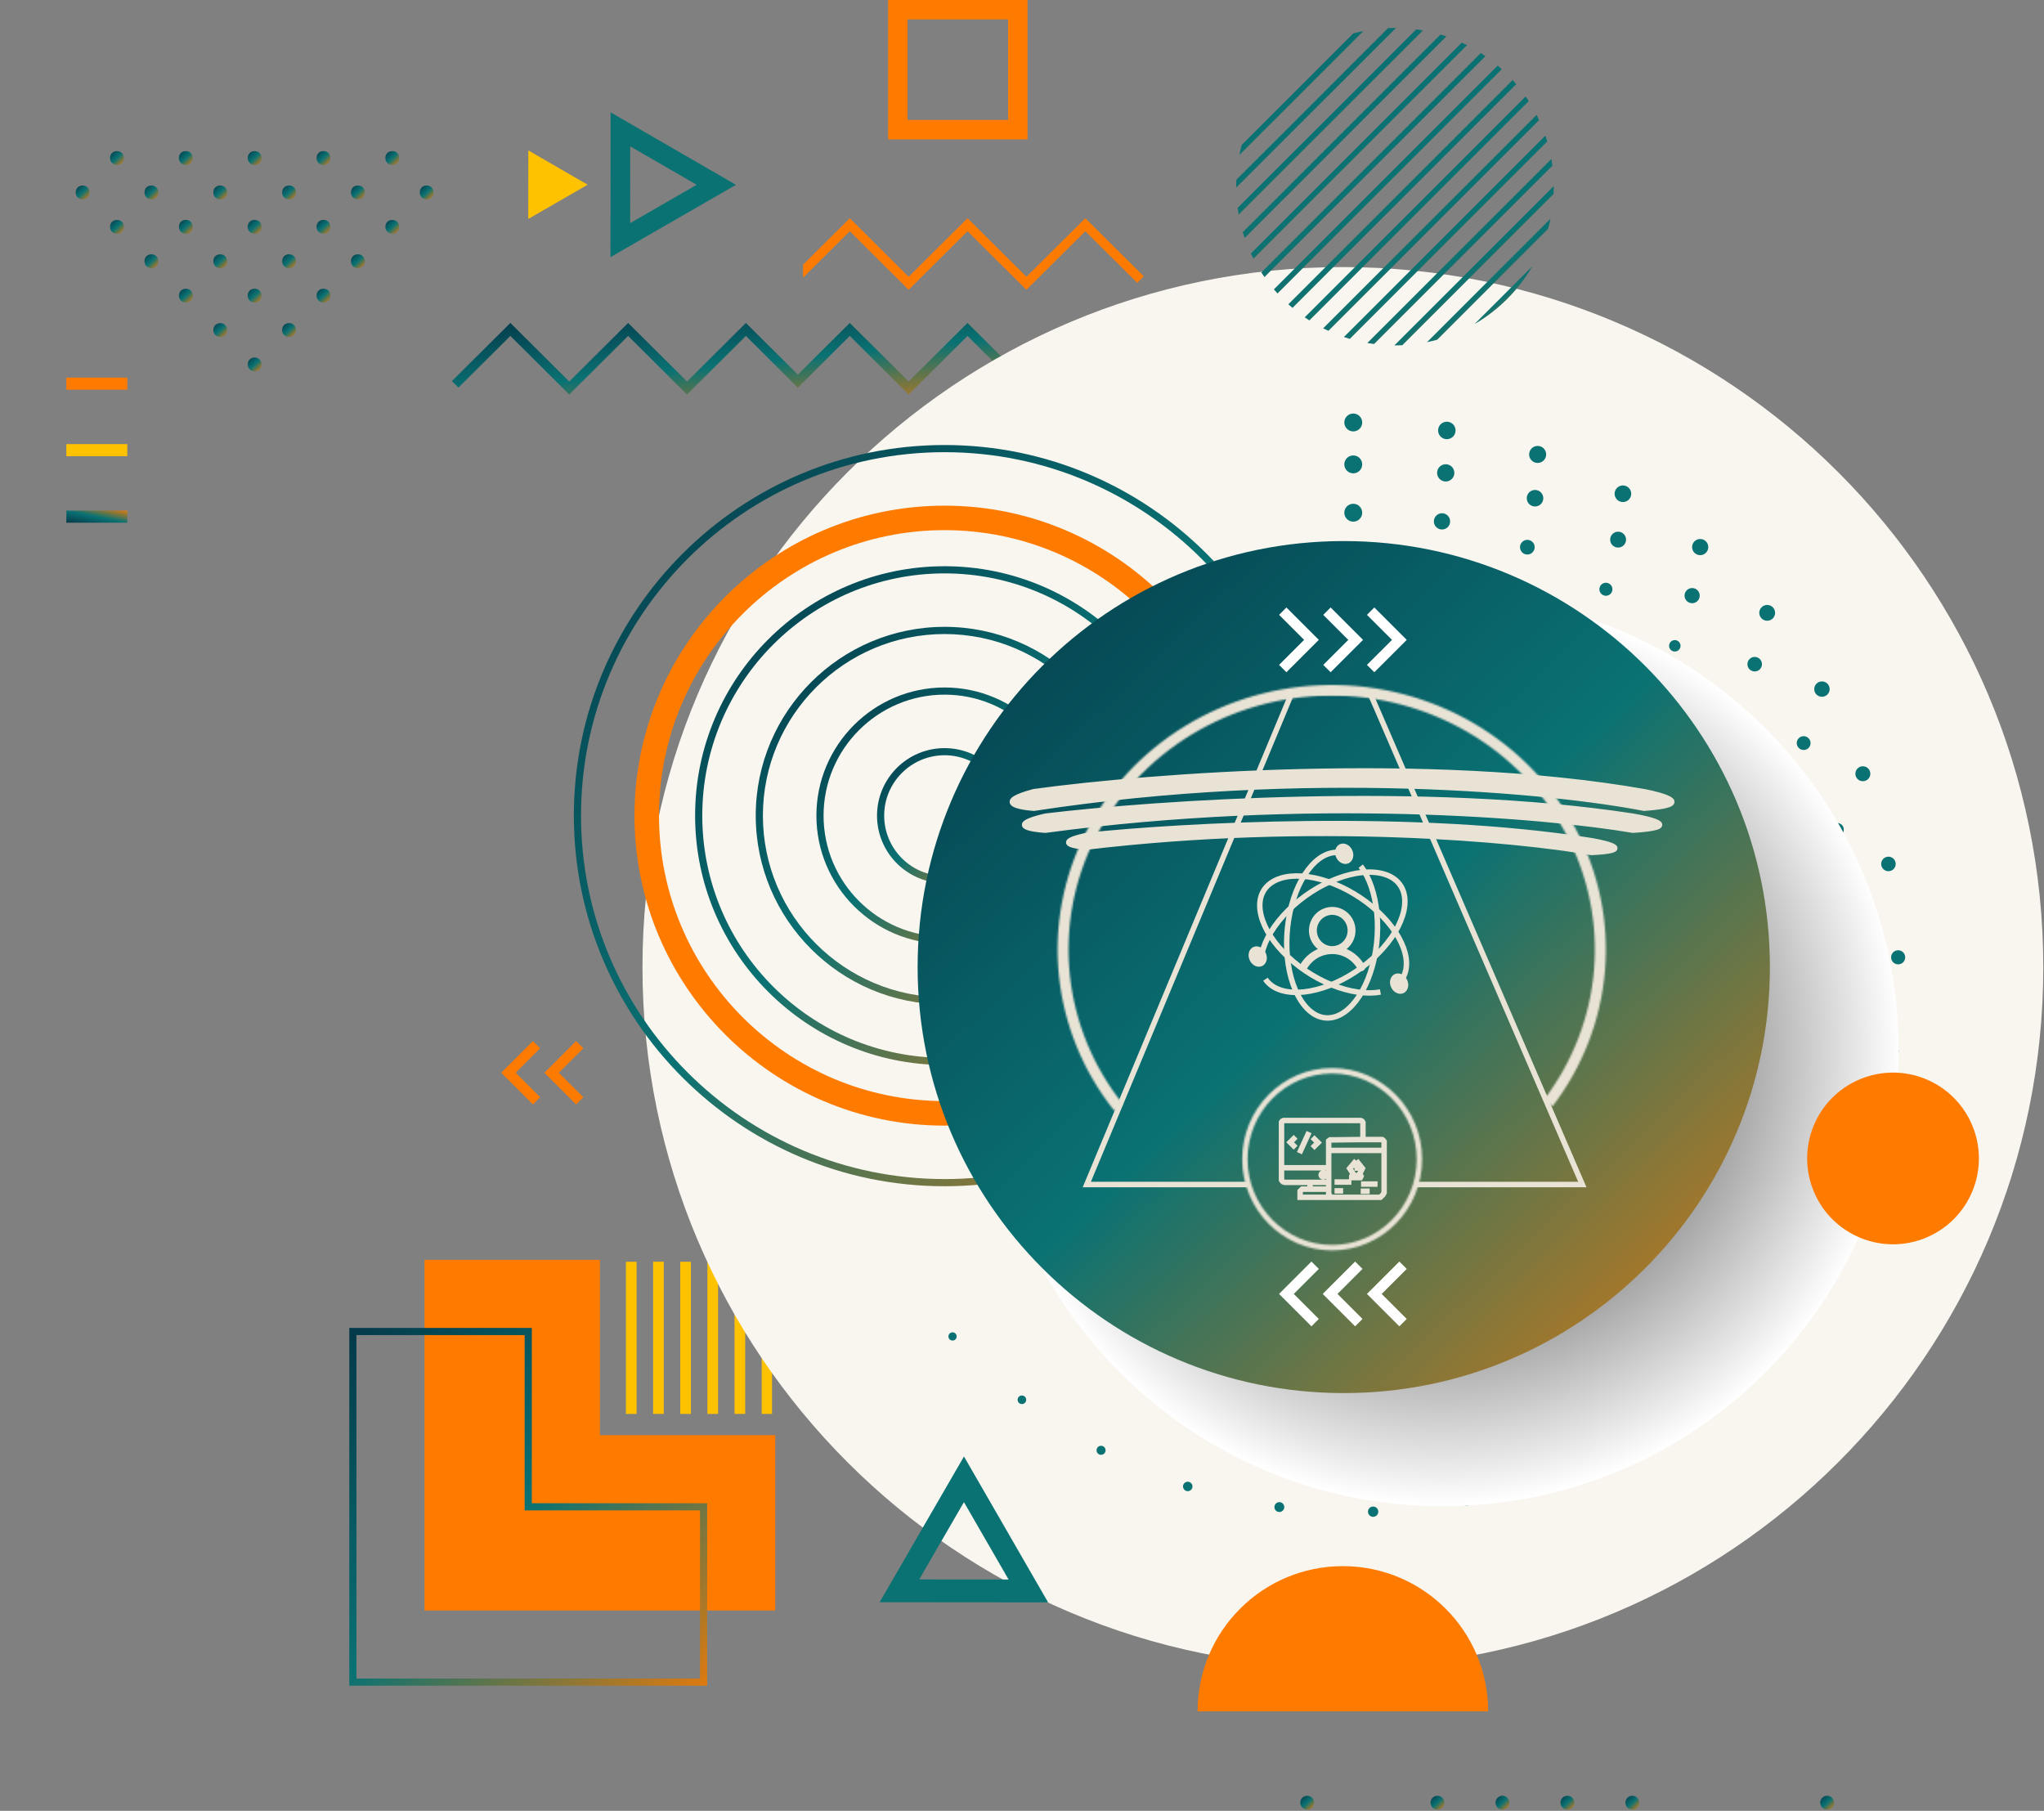 <svg width="1122" height="994" viewBox="0 0 1122 994" fill="none" xmlns="http://www.w3.org/2000/svg">
<rect x="0" y="0" width="1122" height="994" fill="#808080" stroke="none"/>
<path d="M283.041 588.854L296.467 575.413L292.516 571.463L275.119 588.854L292.516 606.245L296.467 602.275L283.041 588.854Z" fill="#FF7B00"/>
<path d="M306.767 588.854L320.213 575.413L316.242 571.463L298.865 588.854L316.242 606.245L320.213 602.275L306.767 588.854Z" fill="#FF7B00"/>
<path d="M595.746 177.27L563.43 209.418L531.094 177.27L498.778 209.418L466.462 177.27L437.959 205.626L409.437 177.27L377.121 209.418L344.785 177.27L312.469 209.418L280.153 177.27L248.072 209.182L251.65 212.759L280.153 184.403L312.469 216.551L344.785 184.403L377.121 216.551L409.437 184.403L437.959 212.778L466.462 184.403L498.778 216.551L531.094 184.403L563.43 216.551L595.746 184.403L624.268 212.759L627.826 209.182L595.746 177.27Z" fill="url(#paint0_linear_199663_55977)"/>
<path d="M595.745 119.791L563.429 151.94L531.093 119.791L498.777 151.94L466.461 119.791L440.828 145.298L440.809 152.451L466.461 126.924L498.777 159.073L531.093 126.924L563.429 159.073L595.745 126.924L624.268 155.28L627.826 151.684L595.745 119.791Z" fill="#FF7B00"/>
<path d="M789.052 993.305C786.968 993.305 785.258 991.615 785.258 989.512C785.258 987.429 786.948 985.72 789.052 985.72C791.135 985.72 792.845 987.41 792.845 989.512C792.845 991.615 791.155 993.305 789.052 993.305Z" fill="url(#paint1_linear_199663_55977)"/>
<path d="M717.54 993.305C715.456 993.305 713.746 991.615 713.746 989.512C713.746 987.429 715.437 985.72 717.54 985.72C719.643 985.72 721.334 987.41 721.334 989.512C721.334 991.615 719.624 993.305 717.54 993.305Z" fill="url(#paint2_linear_199663_55977)"/>
<path d="M824.71 993.305C822.626 993.305 820.916 991.615 820.916 989.512C820.916 987.429 822.607 985.72 824.71 985.72C826.794 985.72 828.504 987.41 828.504 989.512C828.504 991.615 826.794 993.305 824.71 993.305Z" fill="url(#paint3_linear_199663_55977)"/>
<path d="M860.368 993.305C858.284 993.305 856.574 991.615 856.574 989.512C856.574 987.429 858.265 985.72 860.368 985.72C862.452 985.72 864.162 987.41 864.162 989.512C864.142 991.615 862.452 993.305 860.368 993.305Z" fill="url(#paint4_linear_199663_55977)"/>
<path d="M896.007 993.305C893.923 993.305 892.213 991.615 892.213 989.512C892.213 987.429 893.903 985.72 896.007 985.72C898.09 985.72 899.8 987.41 899.8 989.512C899.8 991.615 898.09 993.305 896.007 993.305Z" fill="url(#paint5_linear_199663_55977)"/>
<path d="M1002.96 993.305C1000.88 993.305 999.166 991.615 999.166 989.512C999.166 987.429 1000.86 985.72 1002.96 985.72C1005.04 985.72 1006.75 987.41 1006.75 989.512C1006.75 991.615 1005.04 993.305 1002.96 993.305Z" fill="url(#paint6_linear_199663_55977)"/>
<path d="M158.671 101.81C156.469 101.81 154.877 103.401 154.877 105.583C154.877 107.783 156.469 109.375 158.651 109.375C160.853 109.375 162.425 107.783 162.445 105.602C162.445 103.401 160.872 101.81 158.671 101.81Z" fill="url(#paint7_linear_199663_55977)"/>
<path d="M196.531 101.81C194.33 101.771 192.679 103.323 192.639 105.505C192.6 107.706 194.173 109.356 196.335 109.395C198.536 109.435 200.168 107.882 200.207 105.701C200.266 103.481 198.713 101.85 196.531 101.81Z" fill="url(#paint8_linear_199663_55977)"/>
<path d="M234.253 101.81C232.052 101.79 230.44 103.382 230.42 105.563C230.4 107.764 231.993 109.375 234.175 109.395C236.376 109.415 237.968 107.843 237.988 105.642C238.008 103.421 236.455 101.829 234.253 101.81Z" fill="url(#paint9_linear_199663_55977)"/>
<path d="M64.2 128.279C66.402 128.279 67.994 126.707 67.994 124.506C67.994 122.306 66.421 120.714 64.22 120.714C62.018 120.714 60.426 122.306 60.426 124.487C60.406 126.668 62.018 128.26 64.2 128.279Z" fill="url(#paint10_linear_199663_55977)"/>
<path d="M101.921 128.28C104.123 128.299 105.734 126.747 105.774 124.546C105.793 122.326 104.24 120.714 102.059 120.695C99.857 120.675 98.225 122.227 98.206 124.409C98.166 126.609 99.759 128.24 101.921 128.28Z" fill="url(#paint11_linear_199663_55977)"/>
<path d="M139.721 120.695C137.54 120.714 135.947 122.326 135.967 124.526C135.987 126.708 137.618 128.299 139.8 128.28C142.002 128.26 143.555 126.649 143.535 124.448C143.535 122.247 141.923 120.675 139.721 120.695Z" fill="url(#paint12_linear_199663_55977)"/>
<path d="M177.699 120.694C175.497 120.635 173.826 122.168 173.748 124.329C173.689 126.53 175.222 128.201 177.384 128.279C179.586 128.338 181.257 126.805 181.316 124.644C181.394 122.404 179.881 120.753 177.699 120.694Z" fill="url(#paint13_linear_199663_55977)"/>
<path d="M215.402 120.695C213.2 120.675 211.569 122.247 211.549 124.409C211.529 126.609 213.102 128.24 215.284 128.26C217.485 128.28 219.097 126.708 219.117 124.526C219.137 122.326 217.584 120.714 215.402 120.695Z" fill="url(#paint14_linear_199663_55977)"/>
<path d="M83.11 147.164C85.312 147.145 86.885 145.553 86.865 143.352C86.865 141.151 85.273 139.579 83.071 139.579C80.869 139.579 79.297 141.19 79.297 143.391C79.317 145.573 80.928 147.164 83.11 147.164Z" fill="url(#paint15_linear_199663_55977)"/>
<path d="M117.096 143.096C116.978 145.317 118.472 147.027 120.615 147.164C122.817 147.282 124.546 145.789 124.664 143.647C124.782 141.426 123.308 139.717 121.165 139.599C118.924 139.461 117.214 140.955 117.096 143.096Z" fill="url(#paint16_linear_199663_55977)"/>
<path d="M158.81 139.579C156.608 139.52 154.938 141.033 154.879 143.214C154.82 145.415 156.353 147.085 158.515 147.164C160.717 147.223 162.388 145.69 162.447 143.529C162.506 141.288 160.992 139.638 158.81 139.579Z" fill="url(#paint17_linear_199663_55977)"/>
<path d="M196.374 139.578C194.192 139.598 192.62 141.229 192.659 143.43C192.679 145.611 194.31 147.183 196.512 147.163C198.694 147.124 200.247 145.513 200.227 143.312C200.188 141.111 198.576 139.559 196.374 139.578Z" fill="url(#paint18_linear_199663_55977)"/>
<path d="M101.981 166.048C104.183 166.048 105.755 164.476 105.775 162.275C105.775 160.074 104.202 158.482 102.001 158.482C99.799 158.482 98.207 160.074 98.207 162.255C98.207 164.437 99.799 166.048 101.981 166.048Z" fill="url(#paint19_linear_199663_55977)"/>
<path d="M139.683 158.463C137.501 158.502 135.928 160.133 135.968 162.334C136.007 164.515 137.638 166.087 139.84 166.048C142.022 166.009 143.575 164.397 143.535 162.177C143.516 159.976 141.904 158.423 139.683 158.463Z" fill="url(#paint20_linear_199663_55977)"/>
<path d="M177.621 158.463C175.419 158.443 173.787 160.015 173.768 162.177C173.748 164.378 175.321 166.009 177.503 166.029C179.704 166.048 181.316 164.496 181.336 162.295C181.355 160.094 179.802 158.483 177.621 158.463Z" fill="url(#paint21_linear_199663_55977)"/>
<path d="M120.733 184.932C122.935 184.991 124.606 183.459 124.665 181.297C124.724 179.076 123.21 177.426 121.048 177.367C118.846 177.308 117.175 178.841 117.097 181.002C117.018 183.183 118.571 184.854 120.733 184.932Z" fill="url(#paint22_linear_199663_55977)"/>
<path d="M158.75 177.347C156.549 177.308 154.897 178.861 154.858 181.042C154.819 183.243 156.391 184.893 158.554 184.933C160.755 184.972 162.387 183.419 162.426 181.238C162.485 179.018 160.932 177.387 158.75 177.347Z" fill="url(#paint23_linear_199663_55977)"/>
<path d="M139.702 196.232C137.52 196.271 135.948 197.883 135.987 200.084C136.026 202.265 137.658 203.837 139.84 203.798C142.022 203.758 143.575 202.147 143.555 199.946C143.516 197.765 141.904 196.193 139.702 196.232Z" fill="url(#paint24_linear_199663_55977)"/>
<path d="M64.161 90.511C66.362 90.531 67.954 88.959 67.974 86.758C67.994 84.557 66.421 82.946 64.239 82.926C62.038 82.906 60.426 84.498 60.406 86.679C60.406 88.861 61.998 90.492 64.161 90.511Z" fill="url(#paint25_linear_199663_55977)"/>
<path d="M101.942 90.511C104.144 90.531 105.736 88.959 105.755 86.758C105.775 84.557 104.203 82.946 102.021 82.926C99.819 82.906 98.207 84.498 98.188 86.679C98.188 88.861 99.78 90.492 101.942 90.511Z" fill="url(#paint26_linear_199663_55977)"/>
<path d="M139.92 82.925C137.718 82.867 136.047 84.399 135.968 86.561C135.909 88.762 137.443 90.432 139.605 90.511C141.807 90.589 143.477 89.037 143.536 86.875C143.615 84.635 142.101 83.004 139.92 82.925Z" fill="url(#paint27_linear_199663_55977)"/>
<path d="M177.561 82.926C175.36 82.926 173.768 84.517 173.768 86.699C173.768 88.9 175.36 90.491 177.542 90.511C179.743 90.511 181.336 88.939 181.336 86.738C181.336 84.517 179.763 82.926 177.561 82.926Z" fill="url(#paint28_linear_199663_55977)"/>
<path d="M215.363 82.926C213.161 82.906 211.549 84.498 211.529 86.679C211.51 88.88 213.102 90.492 215.284 90.511C217.486 90.531 219.078 88.939 219.097 86.758C219.117 84.537 217.564 82.946 215.363 82.926Z" fill="url(#paint29_linear_199663_55977)"/>
<path d="M45.29 109.395C47.491 109.414 49.084 107.823 49.103 105.642C49.123 103.441 47.55 101.829 45.368 101.829C43.167 101.81 41.555 103.401 41.535 105.583C41.516 107.744 43.108 109.375 45.29 109.395Z" fill="url(#paint30_linear_199663_55977)"/>
<path d="M82.952 109.395C85.153 109.474 86.824 107.922 86.883 105.76C86.942 103.539 85.429 101.889 83.266 101.81C81.065 101.751 79.394 103.284 79.315 105.446C79.237 107.647 80.79 109.317 82.952 109.395Z" fill="url(#paint31_linear_199663_55977)"/>
<path d="M120.929 101.81C118.728 101.79 117.096 103.362 117.076 105.543C117.057 107.744 118.629 109.375 120.811 109.395C123.013 109.415 124.625 107.843 124.644 105.661C124.684 103.441 123.131 101.829 120.929 101.81Z" fill="url(#paint32_linear_199663_55977)"/>
<path d="M329.294 787.798V691.568H233.033V787.798V884.028H329.294H425.554V787.798H329.294Z" fill="#FF7B00"/>
<path d="M388.187 925.314H191.734V728.925H291.926V825.154H388.187V925.314ZM195.666 921.384H384.255V829.085H287.995V732.855H195.666V921.384Z" fill="url(#paint33_linear_199663_55977)"/>
<path d="M349.442 692.609H343.584V776.125H349.442V692.609Z" fill="#FFC200"/>
<path d="M364.362 692.59H358.504V776.105H364.362V692.59Z" fill="#FFC200"/>
<path d="M379.262 692.609H373.404V776.125H379.262V692.609Z" fill="#FFC200"/>
<path d="M394.162 692.609H388.305V776.125H394.162V692.609Z" fill="#FFC200"/>
<path d="M409.061 692.59H403.203V776.105H409.061V692.59Z" fill="#FFC200"/>
<path d="M423.784 692.609H418.104V776.125H423.784V692.609Z" fill="#FFC200"/>
<path d="M36.412 280.279V286.921H69.888V280.279H36.412Z" fill="url(#paint34_linear_199663_55977)"/>
<path d="M36.397 243.783V250.425H69.872V243.783H36.397Z" fill="#FFC200"/>
<path d="M36.397 207.27V213.912H69.872V207.27H36.397Z" fill="#FF7B00"/>
<path d="M737.138 915.292C949.476 915.292 1121.61 743.213 1121.61 530.943C1121.61 318.673 949.476 146.595 737.138 146.595C524.8 146.595 352.666 318.673 352.666 530.943C352.666 743.213 524.8 915.292 737.138 915.292Z" fill="#F9F5EF"/>
<path d="M742.838 236.812C745.552 236.812 747.752 234.612 747.752 231.899C747.752 229.186 745.552 226.986 742.838 226.986C740.124 226.986 737.924 229.186 737.924 231.899C737.924 234.612 740.124 236.812 742.838 236.812Z" fill="#0A7273"/>
<path d="M794.203 241.076C791.549 241.076 789.406 238.934 789.406 236.281C789.406 233.628 791.549 231.486 794.203 231.486C796.856 231.486 798.999 233.628 798.999 236.281C798.999 238.934 796.856 241.076 794.203 241.076Z" fill="#0A7273"/>
<path d="M844.051 254.124C846.635 254.124 848.73 252.03 848.73 249.447C848.73 246.864 846.635 244.771 844.051 244.771C841.468 244.771 839.373 246.864 839.373 249.447C839.373 252.03 841.468 254.124 844.051 254.124Z" fill="#0A7273"/>
<path d="M890.855 275.583C888.339 275.583 886.295 273.539 886.295 271.024C886.295 268.509 888.339 266.465 890.855 266.465C893.371 266.465 895.416 268.509 895.416 271.024C895.435 273.539 893.391 275.583 890.855 275.583Z" fill="#0A7273"/>
<path d="M933.274 304.744C930.817 304.744 928.832 302.76 928.832 300.303C928.832 297.847 930.817 295.862 933.274 295.862C935.732 295.862 937.717 297.847 937.717 300.303C937.717 302.76 935.732 304.744 933.274 304.744Z" fill="#0A7273"/>
<path d="M970.053 340.744C972.452 340.744 974.397 338.8 974.397 336.401C974.397 334.003 972.452 332.059 970.053 332.059C967.654 332.059 965.709 334.003 965.709 336.401C965.709 338.8 967.654 340.744 970.053 340.744Z" fill="#0A7273"/>
<path d="M1000.11 382.483C997.77 382.483 995.883 380.597 995.883 378.258C995.883 375.92 997.77 374.033 1000.11 374.033C1002.45 374.033 1004.34 375.92 1004.34 378.258C1004.34 380.597 1002.45 382.483 1000.11 382.483Z" fill="#0A7273"/>
<path d="M1026.62 425.372C1026.98 423.133 1025.46 421.025 1023.22 420.664C1020.98 420.302 1018.87 421.824 1018.51 424.064C1018.15 426.303 1019.67 428.411 1021.91 428.772C1024.15 429.134 1026.26 427.611 1026.62 425.372Z" fill="#0A7273"/>
<path d="M1036.61 478.221C1034.41 478.221 1032.62 476.433 1032.62 474.232C1032.62 472.031 1034.41 470.243 1036.61 470.243C1038.81 470.243 1040.6 472.031 1040.6 474.232C1040.6 476.433 1038.81 478.221 1036.61 478.221Z" fill="#0A7273"/>
<path d="M1041.94 529.352C1039.8 529.352 1038.07 527.623 1038.07 525.481C1038.07 523.339 1039.8 521.609 1041.94 521.609C1044.08 521.609 1045.81 523.339 1045.81 525.481C1045.81 527.623 1044.08 529.352 1041.94 529.352Z" fill="#0A7273"/>
<path d="M1038.48 580.66C1036.4 580.66 1034.72 578.97 1034.72 576.907C1034.72 574.824 1036.42 573.153 1038.48 573.153C1040.56 573.153 1042.23 574.843 1042.23 576.907C1042.23 578.97 1040.54 580.66 1038.48 580.66Z" fill="#0A7273"/>
<path d="M1026.23 630.593C1024.23 630.593 1022.6 628.962 1022.6 626.958C1022.6 624.953 1024.23 623.322 1026.23 623.322C1028.24 623.322 1029.87 624.953 1029.87 626.958C1029.87 628.962 1028.24 630.593 1026.23 630.593Z" fill="#0A7273"/>
<path d="M1005.51 677.676C1003.57 677.676 1002 676.104 1002 674.158C1002 672.213 1003.57 670.641 1005.51 670.641C1007.46 670.641 1009.03 672.213 1009.03 674.158C1009.03 676.084 1007.46 677.676 1005.51 677.676Z" fill="#0A7273"/>
<path d="M976.992 720.475C975.105 720.475 973.592 718.942 973.592 717.075C973.592 715.189 975.125 713.676 976.992 713.676C978.88 713.676 980.393 715.209 980.393 717.075C980.393 718.942 978.88 720.475 976.992 720.475Z" fill="#0A7273"/>
<path d="M941.55 757.773C939.722 757.773 938.248 756.299 938.248 754.471C938.248 752.644 939.722 751.17 941.55 751.17C943.379 751.17 944.853 752.644 944.853 754.471C944.833 756.299 943.359 757.773 941.55 757.773Z" fill="#0A7273"/>
<path d="M900.231 788.466C898.482 788.466 897.047 787.052 897.047 785.283C897.047 783.514 898.462 782.1 900.231 782.1C902 782.1 903.416 783.514 903.416 785.283C903.416 787.052 901.981 788.466 900.231 788.466Z" fill="#0A7273"/>
<path d="M854.234 811.615C852.544 811.615 851.168 810.24 851.168 808.55C851.168 806.86 852.544 805.484 854.234 805.484C855.925 805.484 857.301 806.86 857.301 808.55C857.301 810.24 855.925 811.615 854.234 811.615Z" fill="#0A7273"/>
<path d="M804.915 826.471C803.284 826.471 801.967 825.155 801.967 823.524C801.967 821.893 803.284 820.576 804.915 820.576C806.547 820.576 807.864 821.893 807.864 823.524C807.864 825.155 806.547 826.471 804.915 826.471Z" fill="#0A7273"/>
<path d="M753.747 832.622C752.174 832.622 750.916 831.365 750.916 829.793C750.916 828.221 752.174 826.963 753.747 826.963C755.319 826.963 756.577 828.221 756.577 829.793C756.577 831.365 755.319 832.622 753.747 832.622Z" fill="#0A7273"/>
<path d="M702.265 829.969C700.771 829.969 699.553 828.751 699.553 827.258C699.553 825.764 700.771 824.546 702.265 824.546C703.759 824.546 704.978 825.764 704.978 827.258C704.978 828.751 703.759 829.969 702.265 829.969Z" fill="#0A7273"/>
<path d="M651.983 818.533C650.548 818.533 649.389 817.373 649.389 815.939C649.389 814.504 650.548 813.345 651.983 813.345C653.418 813.345 654.578 814.504 654.578 815.939C654.578 817.373 653.418 818.533 651.983 818.533Z" fill="#0A7273"/>
<path d="M604.393 798.567C603.017 798.567 601.916 797.447 601.916 796.091C601.916 794.716 603.036 793.615 604.393 793.615C605.769 793.615 606.87 794.735 606.87 796.091C606.889 797.467 605.769 798.567 604.393 798.567Z" fill="#0A7273"/>
<path d="M560.951 770.722C559.634 770.722 558.592 769.661 558.592 768.364C558.592 767.067 559.653 766.006 560.951 766.006C562.248 766.006 563.309 767.067 563.309 768.364C563.309 769.661 562.268 770.722 560.951 770.722Z" fill="#0A7273"/>
<path d="M522.876 735.861C524.124 735.861 525.136 734.85 525.136 733.602C525.136 732.354 524.124 731.342 522.876 731.342C521.627 731.342 520.615 732.354 520.615 733.602C520.615 734.85 521.627 735.861 522.876 735.861Z" fill="#0A7273"/>
<path d="M742.838 259.822C745.552 259.822 747.752 257.623 747.752 254.91C747.752 252.197 745.552 249.997 742.838 249.997C740.124 249.997 737.924 252.197 737.924 254.91C737.924 257.623 740.124 259.822 742.838 259.822Z" fill="#0A7273"/>
<path d="M793.593 264.303C790.978 264.303 788.855 262.18 788.855 259.567C788.855 256.953 790.978 254.831 793.593 254.831C796.207 254.831 798.33 256.953 798.33 259.567C798.33 262.18 796.207 264.303 793.593 264.303Z" fill="#0A7273"/>
<path d="M842.617 278.019C845.125 278.019 847.158 275.987 847.158 273.48C847.158 270.973 845.125 268.94 842.617 268.94C840.109 268.94 838.076 270.973 838.076 273.48C838.076 275.987 840.109 278.019 842.617 278.019Z" fill="#0A7273"/>
<path d="M888.221 300.578C885.823 300.578 883.857 298.633 883.857 296.216C883.857 293.819 885.803 291.854 888.221 291.854C890.619 291.854 892.585 293.799 892.585 296.216C892.565 298.633 890.619 300.578 888.221 300.578Z" fill="#0A7273"/>
<path d="M928.853 331.115C926.553 331.115 924.686 329.248 924.686 326.949C924.686 324.65 926.553 322.783 928.853 322.783C931.153 322.783 933.02 324.65 933.02 326.949C933.02 329.248 931.172 331.115 928.853 331.115Z" fill="#0A7273"/>
<path d="M963.193 368.57C960.992 368.57 959.203 366.782 959.203 364.581C959.203 362.38 960.992 360.592 963.193 360.592C965.395 360.592 967.184 362.38 967.184 364.581C967.184 366.782 965.395 368.57 963.193 368.57Z" fill="#0A7273"/>
<path d="M990.065 411.683C987.962 411.683 986.271 409.973 986.271 407.89C986.271 405.788 987.982 404.098 990.065 404.098C992.149 404.098 993.859 405.807 993.859 407.89C993.859 409.973 992.169 411.683 990.065 411.683Z" fill="#0A7273"/>
<path d="M1008.48 458.982C1010.48 458.982 1012.1 457.364 1012.1 455.367C1012.1 453.37 1010.48 451.751 1008.48 451.751C1006.49 451.751 1004.87 453.37 1004.87 455.367C1004.87 457.364 1006.49 458.982 1008.48 458.982Z" fill="#0A7273"/>
<path d="M1017.8 508.895C1015.91 508.895 1014.38 507.362 1014.38 505.476C1014.38 503.589 1015.91 502.057 1017.8 502.057C1019.69 502.057 1021.22 503.589 1021.22 505.476C1021.22 507.362 1019.69 508.895 1017.8 508.895Z" fill="#0A7273"/>
<path d="M1017.8 559.654C1016.01 559.654 1014.56 558.2 1014.56 556.411C1014.56 554.623 1016.01 553.169 1017.8 553.169C1019.59 553.169 1021.04 554.623 1021.04 556.411C1021.04 558.2 1019.59 559.654 1017.8 559.654Z" fill="#0A7273"/>
<path d="M1008.48 609.547C1006.79 609.547 1005.44 608.171 1005.44 606.501C1005.44 604.811 1006.81 603.455 1008.48 603.455C1010.17 603.455 1011.53 604.831 1011.53 606.501C1011.53 608.171 1010.17 609.547 1008.48 609.547Z" fill="#0A7273"/>
<path d="M990.065 656.866C988.473 656.866 987.195 655.589 987.195 653.997C987.195 652.405 988.473 651.128 990.065 651.128C991.657 651.128 992.935 652.405 992.935 653.997C992.935 655.569 991.657 656.866 990.065 656.866Z" fill="#0A7273"/>
<path d="M963.212 699.959C961.738 699.959 960.539 698.761 960.539 697.287C960.539 695.813 961.738 694.614 963.212 694.614C964.687 694.614 965.886 695.813 965.886 697.287C965.886 698.761 964.687 699.959 963.212 699.959Z" fill="#0A7273"/>
<path d="M928.871 737.414C927.495 737.414 926.375 736.294 926.375 734.918C926.375 733.543 927.495 732.423 928.871 732.423C930.247 732.423 931.368 733.543 931.368 734.918C931.348 736.294 930.247 737.414 928.871 737.414Z" fill="#0A7273"/>
<path d="M888.222 767.951C886.944 767.951 885.922 766.909 885.922 765.652C885.922 764.394 886.964 763.353 888.222 763.353C889.499 763.353 890.522 764.394 890.522 765.652C890.522 766.909 889.499 767.951 888.222 767.951Z" fill="#0A7273"/>
<path d="M842.617 790.51C841.438 790.51 840.494 789.567 840.494 788.388C840.494 787.209 841.438 786.266 842.617 786.266C843.796 786.266 844.74 787.209 844.74 788.388C844.74 789.567 843.796 790.51 842.617 790.51Z" fill="#0A7273"/>
<path d="M793.593 804.246C794.667 804.246 795.539 803.375 795.539 802.301C795.539 801.226 794.667 800.355 793.593 800.355C792.518 800.355 791.646 801.226 791.646 802.301C791.646 803.375 792.518 804.246 793.593 804.246Z" fill="#0A7273"/>
<path d="M742.837 808.707C743.804 808.707 744.587 807.924 744.587 806.958C744.587 805.992 743.804 805.209 742.837 805.209C741.871 805.209 741.088 805.992 741.088 806.958C741.088 807.924 741.871 808.707 742.837 808.707Z" fill="#0A7273"/>
<path d="M742.838 286.351C745.552 286.351 747.752 284.151 747.752 281.438C747.752 278.725 745.552 276.525 742.838 276.525C740.124 276.525 737.924 278.725 737.924 281.438C737.924 284.151 740.124 286.351 742.838 286.351Z" fill="#0A7273"/>
<path d="M791.548 290.654C789.071 290.654 787.086 288.649 787.086 286.193C787.086 283.717 789.091 281.732 791.548 281.732C794.005 281.732 796.01 283.737 796.01 286.193C796.03 288.649 794.025 290.654 791.548 290.654Z" fill="#0A7273"/>
<path d="M838.391 304.39C836.17 304.39 834.361 302.582 834.361 300.361C834.361 298.141 836.17 296.333 838.391 296.333C840.612 296.333 842.421 298.141 842.421 300.361C842.421 302.582 840.612 304.39 838.391 304.39Z" fill="#0A7273"/>
<path d="M881.519 327.028C883.495 327.028 885.097 325.427 885.097 323.451C885.097 321.476 883.495 319.875 881.519 319.875C879.543 319.875 877.941 321.476 877.941 323.451C877.941 325.427 879.543 327.028 881.519 327.028Z" fill="#0A7273"/>
<path d="M919.338 357.644C917.609 357.644 916.193 356.229 916.193 354.5C916.193 352.77 917.609 351.355 919.338 351.355C921.068 351.355 922.484 352.77 922.484 354.5C922.484 356.229 921.068 357.644 919.338 357.644Z" fill="#0A7273"/>
<path d="M950.396 395C948.902 395 947.703 393.801 947.703 392.307C947.703 390.814 948.902 389.615 950.396 389.615C951.89 389.615 953.089 390.814 953.089 392.307C953.089 393.801 951.89 395 950.396 395Z" fill="#0A7273"/>
<path d="M973.493 437.681C972.255 437.681 971.232 436.679 971.232 435.421C971.232 434.183 972.235 433.161 973.493 433.161C974.731 433.161 975.754 434.163 975.754 435.421C975.754 436.679 974.731 437.681 973.493 437.681Z" fill="#0A7273"/>
<path d="M987.685 484.057C986.683 484.057 985.877 483.251 985.877 482.249C985.877 481.247 986.683 480.441 987.685 480.441C988.688 480.441 989.494 481.247 989.494 482.249C989.494 483.251 988.688 484.057 987.685 484.057Z" fill="#0A7273"/>
<path d="M992.442 532.3C993.191 532.3 993.799 531.693 993.799 530.944C993.799 530.195 993.191 529.588 992.442 529.588C991.693 529.588 991.086 530.195 991.086 530.944C991.086 531.693 991.693 532.3 992.442 532.3Z" fill="#0A7273"/>
<path d="M518.493 651.147C406.291 651.147 315.004 559.889 315.004 447.703C315.004 335.517 406.291 244.278 518.493 244.278C630.696 244.278 722.003 335.536 722.003 447.703C722.003 559.869 630.715 651.147 518.493 651.147ZM518.493 248.208C408.453 248.208 318.935 337.698 318.935 447.703C318.935 557.708 408.453 647.217 518.493 647.217C628.533 647.217 718.071 557.727 718.071 447.703C718.071 337.698 628.533 248.208 518.493 248.208Z" fill="url(#paint35_linear_199663_55977)"/>
<path d="M518.493 617.878C424.631 617.878 348.283 541.535 348.283 447.722C348.283 353.89 424.651 277.566 518.493 277.566C612.356 277.566 688.704 353.909 688.704 447.722C688.723 541.535 612.356 617.878 518.493 617.878ZM518.493 291.008C432.061 291.008 361.748 361.298 361.748 447.702C361.748 534.107 432.061 604.397 518.493 604.397C604.925 604.397 675.238 534.107 675.238 447.702C675.238 361.298 604.925 291.008 518.493 291.008Z" fill="#FF7B00"/>
<path d="M518.493 584.589C442.991 584.589 381.562 523.181 381.562 447.702C381.562 372.224 442.991 310.815 518.493 310.815C593.996 310.815 655.424 372.224 655.424 447.702C655.424 523.181 593.996 584.589 518.493 584.589ZM518.493 314.746C445.153 314.746 385.494 374.386 385.494 447.702C385.494 521.019 445.153 580.659 518.493 580.659C591.834 580.659 651.493 521.019 651.493 447.702C651.493 374.386 591.834 314.746 518.493 314.746Z" fill="url(#paint36_linear_199663_55977)"/>
<path d="M518.493 551.321C461.35 551.321 414.842 504.847 414.842 447.702C414.842 390.558 461.331 344.084 518.493 344.084C575.656 344.084 622.145 390.558 622.145 447.702C622.145 504.847 575.656 551.321 518.493 551.321ZM518.493 348.034C463.513 348.034 418.773 392.759 418.773 447.722C418.773 502.685 463.513 547.41 518.493 547.41C573.474 547.41 618.213 502.685 618.213 447.722C618.213 392.759 573.494 348.034 518.493 348.034Z" fill="url(#paint37_linear_199663_55977)"/>
<path d="M518.493 518.053C479.69 518.053 448.141 486.494 448.141 447.703C448.141 408.912 479.71 377.373 518.493 377.373C557.296 377.373 588.865 408.932 588.865 447.703C588.865 486.494 557.296 518.053 518.493 518.053ZM518.493 381.303C481.872 381.303 452.072 411.094 452.072 447.703C452.072 484.312 481.872 514.123 518.493 514.123C555.114 514.123 584.934 484.332 584.934 447.703C584.934 411.074 555.134 381.303 518.493 381.303Z" fill="url(#paint38_linear_199663_55977)"/>
<path d="M518.493 484.784C498.05 484.784 481.42 468.159 481.42 447.722C481.42 427.286 498.05 410.661 518.493 410.661C538.936 410.661 555.566 427.286 555.566 447.722C555.586 468.14 538.936 484.784 518.493 484.784ZM518.493 414.572C500.212 414.572 485.351 429.428 485.351 447.703C485.351 465.978 500.212 480.834 518.493 480.834C536.774 480.834 551.635 465.978 551.635 447.703C551.654 429.447 536.774 414.572 518.493 414.572Z" fill="url(#paint39_linear_199663_55977)"/>
<path d="M791.924 826.825C930.179 826.825 1042.26 714.783 1042.26 576.572C1042.26 438.362 930.179 326.32 791.924 326.32C653.669 326.32 541.592 438.362 541.592 576.572C541.592 714.783 653.669 826.825 791.924 826.825Z" fill="url(#paint40_radial_199663_55977)"/>
<path d="M737.624 764.687C866.813 764.687 971.542 659.992 971.542 530.844C971.542 401.695 866.813 297 737.624 297C608.434 297 503.705 401.695 503.705 530.844C503.705 659.992 608.434 764.687 737.624 764.687Z" fill="url(#paint41_linear_199663_55977)"/>
<path d="M710.19 710.264L723.931 696.529L719.881 692.48L702.111 710.264L719.881 728.048L723.931 724L710.19 710.264Z" fill="white"/>
<path d="M734.173 710.264L747.913 696.529L743.864 692.48L726.074 710.264L743.864 728.048L747.913 724L734.173 710.264Z" fill="white"/>
<path d="M758.448 710.264L772.189 696.529L768.139 692.48L750.35 710.264L768.139 728.048L772.189 724L758.448 710.264Z" fill="white"/>
<path d="M764.09 351.24L750.35 364.976L754.399 369.004L772.189 351.24L754.399 333.456L750.35 337.504L764.09 351.24Z" fill="white"/>
<path d="M740.107 351.24L726.367 364.976L730.417 369.004L748.206 351.24L730.417 333.456L726.367 337.504L740.107 351.24Z" fill="white"/>
<path d="M715.852 351.24L702.111 364.976L706.141 369.004L723.931 351.24L706.141 333.456L702.111 337.504L715.852 351.24Z" fill="white"/>
<path d="M1057.43 679.317C1081.42 669.211 1092.67 641.578 1082.56 617.596C1072.46 593.614 1044.81 582.364 1020.82 592.47C996.834 602.575 985.581 630.209 995.69 654.191C1005.8 678.173 1033.44 689.422 1057.43 679.317Z" fill="#FF7B00"/>
<path d="M680.291 85.147L748.422 17.037C746.535 17.41 744.687 17.862 742.84 18.354L681.608 79.566C681.117 81.413 680.664 83.26 680.291 85.147Z" fill="url(#paint42_linear_199663_55977)"/>
<path d="M678.561 102.459C678.561 102.635 678.561 102.832 678.561 103.009L766.29 15.327C766.113 15.327 765.916 15.327 765.739 15.327C764.462 15.327 763.204 15.366 761.965 15.406L678.659 98.686C678.6 99.943 678.561 101.201 678.561 102.459Z" fill="url(#paint43_linear_199663_55977)"/>
<path d="M679.918 117.825L781.092 16.683C779.874 16.467 778.635 16.27 777.417 16.113L679.348 114.151C679.505 115.369 679.701 116.607 679.918 117.825Z" fill="url(#paint44_linear_199663_55977)"/>
<path d="M683.219 130.658L793.928 19.985C792.866 19.611 791.785 19.277 790.704 18.963L682.197 127.435C682.531 128.516 682.866 129.597 683.219 130.658Z" fill="url(#paint45_linear_199663_55977)"/>
<path d="M688.034 141.996L805.288 24.779C804.345 24.307 803.382 23.836 802.419 23.384L686.639 139.127C687.091 140.089 687.543 141.052 688.034 141.996Z" fill="url(#paint46_linear_199663_55977)"/>
<path d="M694.089 152.096L815.393 30.832C814.547 30.242 813.702 29.672 812.837 29.122L692.379 149.542C692.929 150.406 693.499 151.251 694.089 152.096Z" fill="url(#paint47_linear_199663_55977)"/>
<path d="M701.245 161.096L824.377 38.004C823.63 37.336 822.883 36.668 822.116 36.02L699.26 158.837C699.908 159.583 700.577 160.35 701.245 161.096Z" fill="url(#paint48_linear_199663_55977)"/>
<path d="M709.481 169.015L832.318 46.218C831.669 45.452 831.001 44.685 830.333 43.938L707.201 167.031C707.948 167.699 708.695 168.367 709.481 169.015Z" fill="url(#paint49_linear_199663_55977)"/>
<path d="M718.759 175.873L839.177 55.493C838.627 54.628 838.057 53.783 837.467 52.938L716.203 174.183C717.048 174.753 717.894 175.323 718.759 175.873Z" fill="url(#paint50_linear_199663_55977)"/>
<path d="M729.196 181.592L844.878 65.947C844.426 64.984 843.974 64.021 843.482 63.078L726.307 180.216C727.27 180.688 728.233 181.14 729.196 181.592Z" fill="url(#paint51_linear_199663_55977)"/>
<path d="M740.933 186.013L849.322 77.659C849.007 76.579 848.653 75.498 848.299 74.436L737.709 184.992C738.77 185.365 739.852 185.699 740.933 186.013Z" fill="url(#paint52_linear_199663_55977)"/>
<path d="M754.26 188.843L852.152 90.982C851.995 89.744 851.798 88.506 851.582 87.288L750.564 188.273C751.783 188.489 753.022 188.686 754.26 188.843Z" fill="url(#paint53_linear_199663_55977)"/>
<path d="M765.738 189.61C767.095 189.61 768.431 189.571 769.748 189.512L852.799 106.487C852.858 105.151 852.898 103.815 852.898 102.479C852.898 102.361 852.898 102.262 852.898 102.145L765.404 189.61C765.503 189.59 765.621 189.61 765.738 189.61Z" fill="url(#paint54_linear_199663_55977)"/>
<path d="M788.934 186.465L849.773 125.646C850.284 123.799 850.736 121.932 851.129 120.046L783.332 187.821C785.219 187.428 787.087 186.976 788.934 186.465Z" fill="url(#paint55_linear_199663_55977)"/>
<path d="M841.144 146.162L809.438 177.859C822.568 170.234 833.517 159.289 841.144 146.162Z" fill="url(#paint56_linear_199663_55977)"/>
<path d="M487.514 0V76.5H564.038V0H487.514ZM553.384 65.85H498.168V10.651H553.384V65.85Z" fill="#FF7B00"/>
<path d="M290.02 82.572L289.98 120.184L322.572 101.398L290.02 82.572Z" fill="#FFC200"/>
<path d="M335.172 61.664L335.113 141.132L403.991 101.457L335.172 61.664ZM345.925 80.332L382.428 101.437L345.905 122.483L345.925 80.332Z" fill="#0A7273"/>
<path d="M482.855 879.488L575.322 879.567L529.148 799.49L482.855 879.488ZM504.576 866.971L529.128 824.545L553.621 867.01L504.576 866.971Z" fill="#0A7273"/>
<path d="M657.391 939.404C657.391 895.366 693.088 859.681 737.139 859.681C781.191 859.681 816.888 895.366 816.888 939.404H657.391Z" fill="#FF7B00"/>
<mask id="path-135-inside-1_199663_55977" fill="white">
<path d="M611.621 609.644C594.602 588.241 584.098 562.685 581.285 535.844C578.472 509.002 583.463 481.934 595.696 457.676C607.93 433.418 626.923 412.928 650.547 398.503C674.171 384.078 701.491 376.288 729.445 376.008C757.399 375.727 784.881 382.967 808.811 396.914C832.74 410.862 852.171 430.966 864.925 454.974C877.679 478.981 883.251 505.943 881.017 532.835C878.784 559.728 868.832 585.488 852.279 607.228L847.428 603.789C863.32 582.918 872.873 558.188 875.017 532.371C877.161 506.554 871.812 480.671 859.568 457.624C847.325 434.577 828.671 415.277 805.699 401.887C782.726 388.497 756.343 381.547 729.508 381.817C702.672 382.086 676.444 389.564 653.766 403.412C631.087 417.26 612.853 436.93 601.109 460.218C589.365 483.506 584.574 509.491 587.274 535.259C589.974 561.027 600.059 585.56 616.396 606.107L611.621 609.644Z"/>
</mask>
<path d="M611.621 609.644C594.602 588.241 584.098 562.685 581.285 535.844C578.472 509.002 583.463 481.934 595.696 457.676C607.93 433.418 626.923 412.928 650.547 398.503C674.171 384.078 701.491 376.288 729.445 376.008C757.399 375.727 784.881 382.967 808.811 396.914C832.74 410.862 852.171 430.966 864.925 454.974C877.679 478.981 883.251 505.943 881.017 532.835C878.784 559.728 868.832 585.488 852.279 607.228L847.428 603.789C863.32 582.918 872.873 558.188 875.017 532.371C877.161 506.554 871.812 480.671 859.568 457.624C847.325 434.577 828.671 415.277 805.699 401.887C782.726 388.497 756.343 381.547 729.508 381.817C702.672 382.086 676.444 389.564 653.766 403.412C631.087 417.26 612.853 436.93 601.109 460.218C589.365 483.506 584.574 509.491 587.274 535.259C589.974 561.027 600.059 585.56 616.396 606.107L611.621 609.644Z" fill="#E9E3D5" stroke="#E9E3D5" stroke-width="6" mask="url(#path-135-inside-1_199663_55977)"/>
<path d="M902.471 434.587C784.524 413.946 630.02 425.987 567.511 434.587C546.129 440.315 558.602 443.008 567.511 443.638C717.532 420.62 853.327 434.047 902.471 443.638C930.061 441.693 913.967 436.794 902.471 434.587Z" fill="#E9E3D5" stroke="#E9E3D5" stroke-width="3"/>
<path d="M896.31 448.039C782.744 430.574 633.978 440.762 573.792 448.039C553.204 452.886 565.213 455.164 573.792 455.697C718.24 436.22 848.991 447.582 896.31 455.697C922.875 454.051 907.379 449.906 896.31 448.039Z" fill="#E9E3D5" stroke="#E9E3D5" stroke-width="3"/>
<path d="M873.983 461.549C777.043 445.967 648.682 453.077 596.62 458.579C578.713 462.423 588.946 464.43 596.302 464.953C721.335 450.073 833.308 460.733 873.665 467.923C896.58 466.798 883.425 463.205 873.983 461.549Z" fill="#E9E3D5" stroke="#E9E3D5" stroke-width="3"/>
<path d="M740.842 467.154C741.98 469.497 741.156 471.751 739.719 472.469C738.282 473.187 736.017 472.476 734.878 470.133C733.74 467.79 734.564 465.535 736.001 464.817C737.438 464.1 739.703 464.811 740.842 467.154Z" fill="#E9E3D5" stroke="#E9E3D5" stroke-width="3"/>
<path d="M771 538.444C772.138 540.787 771.314 543.041 769.877 543.759C768.44 544.477 766.175 543.766 765.036 541.423C763.898 539.08 764.722 536.825 766.159 536.107C767.596 535.39 769.861 536.101 771 538.444Z" fill="#E9E3D5" stroke="#E9E3D5" stroke-width="3"/>
<path d="M693.375 523.582C694.513 525.925 693.689 528.179 692.252 528.897C690.815 529.615 688.55 528.903 687.411 526.56C686.273 524.217 687.097 521.963 688.534 521.245C689.971 520.527 692.236 521.239 693.375 523.582Z" fill="#E9E3D5" stroke="#E9E3D5" stroke-width="3"/>
<path d="M734.833 467.933C729.214 467.475 723.228 470.66 718.049 477.476C712.882 484.278 709.039 494.047 707.31 505.009C705.583 515.964 706.101 527.259 708.74 536.79C711.389 546.356 715.931 553.293 721.314 556.595C726.571 559.821 732.49 559.495 738.157 555.44C743.906 551.327 748.971 543.652 752.275 533.672C755.569 523.717 756.835 512.294 755.828 501.535C754.82 490.757 751.614 481.511 746.932 475.432" stroke="#E9E3D5" stroke-width="3"/>
<path d="M769.89 537.051C772.885 532.185 772.839 525.322 769.252 517.534C765.671 509.759 758.885 501.813 750.082 495.22C741.285 488.633 731.158 483.91 721.602 481.906C712.013 479.895 703.849 480.794 698.477 484.125C693.219 487.385 690.781 492.883 691.728 499.855C692.688 506.922 697.081 515.006 704.3 522.563C711.502 530.102 720.921 536.489 730.803 540.526C740.701 544.57 750.268 545.933 757.743 544.513" stroke="#E9E3D5" stroke-width="3"/>
<path d="M694.629 537.517C697.833 542.243 704.056 544.941 712.532 544.717C720.993 544.494 730.889 541.359 740.366 535.81C749.837 530.264 758.152 522.737 763.78 514.655C769.429 506.545 771.876 498.598 771.009 492.274C770.161 486.086 766.165 481.625 759.482 479.721C752.708 477.79 743.643 478.646 733.926 482.338C724.233 486.021 714.695 492.226 707.097 499.798C699.487 507.384 694.434 515.732 692.733 523.248" stroke="#E9E3D5" stroke-width="3"/>
<path d="M747.788 530.608C745.047 525.805 740.655 522.525 735.566 521.343C737.984 520.338 739.983 518.514 741.222 516.18C742.46 513.847 742.861 511.151 742.357 508.551C741.852 505.951 740.472 503.61 738.453 501.927C736.435 500.244 733.903 499.324 731.289 499.324C728.676 499.324 726.143 500.244 724.125 501.927C722.106 503.61 720.727 505.951 720.222 508.551C719.717 511.151 720.118 513.847 721.356 516.18C722.595 518.514 724.594 520.338 727.013 521.343C721.93 522.52 717.531 525.805 714.79 530.608C714.711 530.761 714.693 530.94 714.741 531.107C714.789 531.274 714.898 531.415 715.046 531.502C715.194 531.589 715.37 531.614 715.536 531.573C715.702 531.532 715.847 531.427 715.938 531.28C719.18 525.594 724.923 522.199 731.289 522.199C737.656 522.199 743.399 525.594 746.64 531.28C746.698 531.383 746.782 531.467 746.882 531.526C746.983 531.586 747.097 531.617 747.214 531.617C747.33 531.617 747.445 531.586 747.546 531.526C747.698 531.437 747.809 531.29 747.854 531.118C747.899 530.945 747.876 530.762 747.788 530.608ZM721.336 510.763C721.336 508.767 721.92 506.816 723.014 505.157C724.107 503.497 725.662 502.204 727.48 501.44C729.299 500.676 731.3 500.476 733.231 500.866C735.162 501.255 736.935 502.216 738.327 503.627C739.719 505.039 740.667 506.837 741.051 508.794C741.435 510.751 741.238 512.78 740.484 514.624C739.731 516.468 738.455 518.044 736.819 519.153C735.182 520.262 733.258 520.853 731.289 520.853C728.65 520.85 726.121 519.786 724.255 517.894C722.389 516.003 721.339 513.438 721.336 510.763Z" fill="#E9E3D5" stroke="#E9E3D5" stroke-width="3"/>
<path d="M684.998 650.208H596.566L709.169 380.193H751.932L868.584 650.208H777.566" stroke="#E9E3D5" stroke-width="3"/>
<mask id="path-147-inside-2_199663_55977" fill="white">
<path d="M731.259 686.385C703.984 686.385 681.872 663.967 681.872 636.314C681.872 608.661 703.984 586.243 731.259 586.243C758.535 586.243 780.646 608.661 780.646 636.314C780.646 663.967 758.535 686.385 731.259 686.385ZM731.259 589.257C705.626 589.257 684.845 610.325 684.845 636.314C684.845 662.302 705.626 683.37 731.259 683.37C756.893 683.37 777.673 662.302 777.673 636.314C777.673 610.325 756.893 589.257 731.259 589.257Z"/>
</mask>
<path d="M731.259 686.385C703.984 686.385 681.872 663.967 681.872 636.314C681.872 608.661 703.984 586.243 731.259 586.243C758.535 586.243 780.646 608.661 780.646 636.314C780.646 663.967 758.535 686.385 731.259 686.385ZM731.259 589.257C705.626 589.257 684.845 610.325 684.845 636.314C684.845 662.302 705.626 683.37 731.259 683.37C756.893 683.37 777.673 662.302 777.673 636.314C777.673 610.325 756.893 589.257 731.259 589.257Z" fill="#E9E3D5" stroke="#E9E3D5" stroke-width="6" mask="url(#path-147-inside-2_199663_55977)"/>
<path d="M727.456 644.917C727.456 645.535 726.948 646.036 726.322 646.036C725.696 646.036 725.188 645.535 725.188 644.917C725.188 644.299 725.696 643.798 726.322 643.798C726.948 643.798 727.456 644.299 727.456 644.917Z" fill="#E9E3D5"/>
<path d="M703.076 632.607H703.454M730.669 657.227H724.81H713.66V654.616V653.87L714.227 653.31L714.793 652.751H719.14M730.669 657.227H755.426H757.694L759.206 655.735L759.773 654.616V650.14V639.881V632.98M730.669 657.227L729.724 656.108L729.346 655.175V652.751M759.773 632.98V631.488M759.773 632.98L759.962 632.607M759.773 631.488V629.25V627.199V626.639L759.395 626.079L759.017 625.706L758.639 625.52H755.993H752.969H749.378H748.434H748.15M759.773 631.488H729.346M748.15 625.52H747.867L731.236 625.706H730.102L729.346 626.266V627.199V631.488M748.15 625.52V616.194L747.678 615.448L746.922 615.075H744.465H705.344H704.588L703.832 615.448L703.454 616.008V616.754V632.607M703.454 632.607V641M728.968 649.021H719.14M719.14 649.021H705.155L704.588 648.834L704.21 648.648L703.832 648.274L703.454 647.715V647.342V641M719.14 649.021V652.751M719.14 652.751H729.346M729.346 652.751V642.12V641M729.346 641H703.454M729.346 641V631.488M732.558 648.834H741.819M727.456 644.917C727.456 645.535 726.948 646.036 726.322 646.036C725.696 646.036 725.188 645.535 725.188 644.917C725.188 644.299 725.696 643.798 726.322 643.798C726.948 643.798 727.456 644.299 727.456 644.917Z" stroke="#E9E3D5" stroke-width="3"/>
<path d="M747.113 649.958H756.185" stroke="#E9E3D5" stroke-width="3"/>
<path d="M732.555 653.69H737.279" stroke="#E9E3D5" stroke-width="3"/>
<path d="M746.922 653.883H751.836" stroke="#E9E3D5" stroke-width="3"/>
<path d="M746.726 646.417H742.001V646.044V645.671L742.379 645.298H745.97H746.915L747.104 645.671L746.915 646.044L746.726 646.417Z" fill="#E9E3D5"/>
<path d="M742.946 645.155V644.631L742.568 643.992L740.867 641.381L744.458 637.091M744.458 637.091L747.86 641.381L746.537 643.992L745.97 644.631L745.97 645.298M744.458 637.091V641.194H743.513H744.504H745.495M745.97 645.298H746.915L747.104 645.671L746.915 646.044L746.726 646.417H742.001V646.044V645.671L742.379 645.298H745.97Z" stroke="#E9E3D5" stroke-width="3"/>
<path d="M718.575 621.432L713.283 632.995" stroke="#E9E3D5" stroke-width="3"/>
<path d="M720.471 624.223L723.495 627.207L720.471 630.191" stroke="#E9E3D5" stroke-width="3"/>
<path d="M711.207 624.039L708.183 627.023L711.207 630.007" stroke="#E9E3D5" stroke-width="3"/>
<defs>
<linearGradient id="paint0_linear_199663_55977" x1="227.149" y1="173.193" x2="235.783" y2="260.976" gradientUnits="userSpaceOnUse">
<stop stop-color="#033043"/>
<stop offset="0.5" stop-color="#0A7273"/>
<stop offset="1" stop-color="#FF7B00"/>
</linearGradient>
<linearGradient id="paint1_linear_199663_55977" x1="784.84" y1="984.933" x2="793.386" y2="993.924" gradientUnits="userSpaceOnUse">
<stop stop-color="#033043"/>
<stop offset="0.5" stop-color="#0A7273"/>
<stop offset="1" stop-color="#FF7B00"/>
</linearGradient>
<linearGradient id="paint2_linear_199663_55977" x1="713.328" y1="984.933" x2="721.874" y2="993.924" gradientUnits="userSpaceOnUse">
<stop stop-color="#033043"/>
<stop offset="0.5" stop-color="#0A7273"/>
<stop offset="1" stop-color="#FF7B00"/>
</linearGradient>
<linearGradient id="paint3_linear_199663_55977" x1="820.498" y1="984.933" x2="829.044" y2="993.924" gradientUnits="userSpaceOnUse">
<stop stop-color="#033043"/>
<stop offset="0.5" stop-color="#0A7273"/>
<stop offset="1" stop-color="#FF7B00"/>
</linearGradient>
<linearGradient id="paint4_linear_199663_55977" x1="856.156" y1="984.933" x2="864.702" y2="993.924" gradientUnits="userSpaceOnUse">
<stop stop-color="#033043"/>
<stop offset="0.5" stop-color="#0A7273"/>
<stop offset="1" stop-color="#FF7B00"/>
</linearGradient>
<linearGradient id="paint5_linear_199663_55977" x1="891.795" y1="984.933" x2="900.341" y2="993.924" gradientUnits="userSpaceOnUse">
<stop stop-color="#033043"/>
<stop offset="0.5" stop-color="#0A7273"/>
<stop offset="1" stop-color="#FF7B00"/>
</linearGradient>
<linearGradient id="paint6_linear_199663_55977" x1="998.748" y1="984.933" x2="1007.29" y2="993.924" gradientUnits="userSpaceOnUse">
<stop stop-color="#033043"/>
<stop offset="0.5" stop-color="#0A7273"/>
<stop offset="1" stop-color="#FF7B00"/>
</linearGradient>
<linearGradient id="paint7_linear_199663_55977" x1="154.46" y1="101.025" x2="162.984" y2="109.993" gradientUnits="userSpaceOnUse">
<stop stop-color="#033043"/>
<stop offset="0.5" stop-color="#0A7273"/>
<stop offset="1" stop-color="#FF7B00"/>
</linearGradient>
<linearGradient id="paint8_linear_199663_55977" x1="192.222" y1="101.022" x2="200.771" y2="109.994" gradientUnits="userSpaceOnUse">
<stop stop-color="#033043"/>
<stop offset="0.5" stop-color="#0A7273"/>
<stop offset="1" stop-color="#FF7B00"/>
</linearGradient>
<linearGradient id="paint9_linear_199663_55977" x1="230.003" y1="101.022" x2="238.551" y2="109.992" gradientUnits="userSpaceOnUse">
<stop stop-color="#033043"/>
<stop offset="0.5" stop-color="#0A7273"/>
<stop offset="1" stop-color="#FF7B00"/>
</linearGradient>
<linearGradient id="paint10_linear_199663_55977" x1="60.009" y1="119.929" x2="68.533" y2="128.897" gradientUnits="userSpaceOnUse">
<stop stop-color="#033043"/>
<stop offset="0.5" stop-color="#0A7273"/>
<stop offset="1" stop-color="#FF7B00"/>
</linearGradient>
<linearGradient id="paint11_linear_199663_55977" x1="97.788" y1="119.907" x2="106.336" y2="128.878" gradientUnits="userSpaceOnUse">
<stop stop-color="#033043"/>
<stop offset="0.5" stop-color="#0A7273"/>
<stop offset="1" stop-color="#FF7B00"/>
</linearGradient>
<linearGradient id="paint12_linear_199663_55977" x1="135.55" y1="119.907" x2="144.098" y2="128.877" gradientUnits="userSpaceOnUse">
<stop stop-color="#033043"/>
<stop offset="0.5" stop-color="#0A7273"/>
<stop offset="1" stop-color="#FF7B00"/>
</linearGradient>
<linearGradient id="paint13_linear_199663_55977" x1="173.329" y1="119.905" x2="181.88" y2="128.88" gradientUnits="userSpaceOnUse">
<stop stop-color="#033043"/>
<stop offset="0.5" stop-color="#0A7273"/>
<stop offset="1" stop-color="#FF7B00"/>
</linearGradient>
<linearGradient id="paint14_linear_199663_55977" x1="211.132" y1="119.909" x2="219.656" y2="128.878" gradientUnits="userSpaceOnUse">
<stop stop-color="#033043"/>
<stop offset="0.5" stop-color="#0A7273"/>
<stop offset="1" stop-color="#FF7B00"/>
</linearGradient>
<linearGradient id="paint15_linear_199663_55977" x1="78.88" y1="138.792" x2="87.427" y2="147.762" gradientUnits="userSpaceOnUse">
<stop stop-color="#033043"/>
<stop offset="0.5" stop-color="#0A7273"/>
<stop offset="1" stop-color="#FF7B00"/>
</linearGradient>
<linearGradient id="paint16_linear_199663_55977" x1="116.672" y1="138.803" x2="125.214" y2="147.787" gradientUnits="userSpaceOnUse">
<stop stop-color="#033043"/>
<stop offset="0.5" stop-color="#0A7273"/>
<stop offset="1" stop-color="#FF7B00"/>
</linearGradient>
<linearGradient id="paint17_linear_199663_55977" x1="154.46" y1="138.79" x2="163.011" y2="147.763" gradientUnits="userSpaceOnUse">
<stop stop-color="#033043"/>
<stop offset="0.5" stop-color="#0A7273"/>
<stop offset="1" stop-color="#FF7B00"/>
</linearGradient>
<linearGradient id="paint18_linear_199663_55977" x1="192.241" y1="138.791" x2="200.789" y2="147.761" gradientUnits="userSpaceOnUse">
<stop stop-color="#033043"/>
<stop offset="0.5" stop-color="#0A7273"/>
<stop offset="1" stop-color="#FF7B00"/>
</linearGradient>
<linearGradient id="paint19_linear_199663_55977" x1="97.79" y1="157.697" x2="106.314" y2="166.666" gradientUnits="userSpaceOnUse">
<stop stop-color="#033043"/>
<stop offset="0.5" stop-color="#0A7273"/>
<stop offset="1" stop-color="#FF7B00"/>
</linearGradient>
<linearGradient id="paint20_linear_199663_55977" x1="135.55" y1="157.675" x2="144.099" y2="166.646" gradientUnits="userSpaceOnUse">
<stop stop-color="#033043"/>
<stop offset="0.5" stop-color="#0A7273"/>
<stop offset="1" stop-color="#FF7B00"/>
</linearGradient>
<linearGradient id="paint21_linear_199663_55977" x1="173.351" y1="157.678" x2="181.875" y2="166.646" gradientUnits="userSpaceOnUse">
<stop stop-color="#033043"/>
<stop offset="0.5" stop-color="#0A7273"/>
<stop offset="1" stop-color="#FF7B00"/>
</linearGradient>
<linearGradient id="paint22_linear_199663_55977" x1="116.677" y1="176.58" x2="125.204" y2="185.553" gradientUnits="userSpaceOnUse">
<stop stop-color="#033043"/>
<stop offset="0.5" stop-color="#0A7273"/>
<stop offset="1" stop-color="#FF7B00"/>
</linearGradient>
<linearGradient id="paint23_linear_199663_55977" x1="154.44" y1="176.559" x2="162.989" y2="185.531" gradientUnits="userSpaceOnUse">
<stop stop-color="#033043"/>
<stop offset="0.5" stop-color="#0A7273"/>
<stop offset="1" stop-color="#FF7B00"/>
</linearGradient>
<linearGradient id="paint24_linear_199663_55977" x1="135.569" y1="195.446" x2="144.095" y2="204.415" gradientUnits="userSpaceOnUse">
<stop stop-color="#033043"/>
<stop offset="0.5" stop-color="#0A7273"/>
<stop offset="1" stop-color="#FF7B00"/>
</linearGradient>
<linearGradient id="paint25_linear_199663_55977" x1="59.989" y1="82.139" x2="68.537" y2="91.108" gradientUnits="userSpaceOnUse">
<stop stop-color="#033043"/>
<stop offset="0.5" stop-color="#0A7273"/>
<stop offset="1" stop-color="#FF7B00"/>
</linearGradient>
<linearGradient id="paint26_linear_199663_55977" x1="97.77" y1="82.139" x2="106.318" y2="91.108" gradientUnits="userSpaceOnUse">
<stop stop-color="#033043"/>
<stop offset="0.5" stop-color="#0A7273"/>
<stop offset="1" stop-color="#FF7B00"/>
</linearGradient>
<linearGradient id="paint27_linear_199663_55977" x1="135.55" y1="82.136" x2="144.102" y2="91.111" gradientUnits="userSpaceOnUse">
<stop stop-color="#033043"/>
<stop offset="0.5" stop-color="#0A7273"/>
<stop offset="1" stop-color="#FF7B00"/>
</linearGradient>
<linearGradient id="paint28_linear_199663_55977" x1="173.351" y1="82.139" x2="181.898" y2="91.108" gradientUnits="userSpaceOnUse">
<stop stop-color="#033043"/>
<stop offset="0.5" stop-color="#0A7273"/>
<stop offset="1" stop-color="#FF7B00"/>
</linearGradient>
<linearGradient id="paint29_linear_199663_55977" x1="211.112" y1="82.139" x2="219.66" y2="91.108" gradientUnits="userSpaceOnUse">
<stop stop-color="#033043"/>
<stop offset="0.5" stop-color="#0A7273"/>
<stop offset="1" stop-color="#FF7B00"/>
</linearGradient>
<linearGradient id="paint30_linear_199663_55977" x1="41.118" y1="101.044" x2="49.643" y2="110.013" gradientUnits="userSpaceOnUse">
<stop stop-color="#033043"/>
<stop offset="0.5" stop-color="#0A7273"/>
<stop offset="1" stop-color="#FF7B00"/>
</linearGradient>
<linearGradient id="paint31_linear_199663_55977" x1="78.895" y1="101.021" x2="87.448" y2="109.996" gradientUnits="userSpaceOnUse">
<stop stop-color="#033043"/>
<stop offset="0.5" stop-color="#0A7273"/>
<stop offset="1" stop-color="#FF7B00"/>
</linearGradient>
<linearGradient id="paint32_linear_199663_55977" x1="116.659" y1="101.022" x2="125.207" y2="109.993" gradientUnits="userSpaceOnUse">
<stop stop-color="#033043"/>
<stop offset="0.5" stop-color="#0A7273"/>
<stop offset="1" stop-color="#FF7B00"/>
</linearGradient>
<linearGradient id="paint33_linear_199663_55977" x1="180.911" y1="708.546" x2="402.183" y2="941.345" gradientUnits="userSpaceOnUse">
<stop stop-color="#033043"/>
<stop offset="0.5" stop-color="#0A7273"/>
<stop offset="1" stop-color="#FF7B00"/>
</linearGradient>
<linearGradient id="paint34_linear_199663_55977" x1="32.938" y1="287.287" x2="36.09" y2="272.183" gradientUnits="userSpaceOnUse">
<stop stop-color="#033043"/>
<stop offset="0.5" stop-color="#0A7273"/>
<stop offset="1" stop-color="#FF7B00"/>
</linearGradient>
<linearGradient id="paint35_linear_199663_55977" x1="292.58" y1="202.06" x2="751" y2="684.358" gradientUnits="userSpaceOnUse">
<stop stop-color="#033043"/>
<stop offset="0.5" stop-color="#0A7273"/>
<stop offset="1" stop-color="#FF7B00"/>
</linearGradient>
<linearGradient id="paint36_linear_199663_55977" x1="366.474" y1="282.407" x2="674.936" y2="606.937" gradientUnits="userSpaceOnUse">
<stop stop-color="#033043"/>
<stop offset="0.5" stop-color="#0A7273"/>
<stop offset="1" stop-color="#FF7B00"/>
</linearGradient>
<linearGradient id="paint37_linear_199663_55977" x1="403.42" y1="322.58" x2="636.914" y2="568.237" gradientUnits="userSpaceOnUse">
<stop stop-color="#033043"/>
<stop offset="0.5" stop-color="#0A7273"/>
<stop offset="1" stop-color="#FF7B00"/>
</linearGradient>
<linearGradient id="paint38_linear_199663_55977" x1="440.387" y1="362.775" x2="598.891" y2="529.536" gradientUnits="userSpaceOnUse">
<stop stop-color="#033043"/>
<stop offset="0.5" stop-color="#0A7273"/>
<stop offset="1" stop-color="#FF7B00"/>
</linearGradient>
<linearGradient id="paint39_linear_199663_55977" x1="477.335" y1="402.97" x2="560.849" y2="490.834" gradientUnits="userSpaceOnUse">
<stop stop-color="#033043"/>
<stop offset="0.5" stop-color="#0A7273"/>
<stop offset="1" stop-color="#FF7B00"/>
</linearGradient>
<radialGradient id="paint40_radial_199663_55977" cx="0" cy="0" r="1" gradientUnits="userSpaceOnUse" gradientTransform="translate(791.928 576.577) scale(250.337 250.257)">
<stop/>
<stop offset="1" stop-color="white"/>
</radialGradient>
<linearGradient id="paint41_linear_199663_55977" x1="477.929" y1="248.47" x2="1004.87" y2="802.863" gradientUnits="userSpaceOnUse">
<stop stop-color="#033043"/>
<stop offset="0.5" stop-color="#0A7273"/>
<stop offset="1" stop-color="#FF7B00"/>
</linearGradient>
<linearGradient id="paint42_linear_199663_55977" x1="676.537" y1="9.97" x2="753.276" y2="90.706" gradientUnits="userSpaceOnUse">
<stop stop-color="#033043"/>
<stop offset="0.5" stop-color="#0A7273"/>
<stop offset="1" stop-color="#FF7B00"/>
</linearGradient>
<linearGradient id="paint43_linear_199663_55977" x1="673.727" y1="6.229" x2="772.517" y2="110.188" gradientUnits="userSpaceOnUse">
<stop stop-color="#033043"/>
<stop offset="0.5" stop-color="#0A7273"/>
<stop offset="1" stop-color="#FF7B00"/>
</linearGradient>
<linearGradient id="paint44_linear_199663_55977" x1="673.742" y1="5.559" x2="788.341" y2="126.128" gradientUnits="userSpaceOnUse">
<stop stop-color="#033043"/>
<stop offset="0.5" stop-color="#0A7273"/>
<stop offset="1" stop-color="#FF7B00"/>
</linearGradient>
<linearGradient id="paint45_linear_199663_55977" x1="676.041" y1="7.373" x2="801.888" y2="139.775" gradientUnits="userSpaceOnUse">
<stop stop-color="#033043"/>
<stop offset="0.5" stop-color="#0A7273"/>
<stop offset="1" stop-color="#FF7B00"/>
</linearGradient>
<linearGradient id="paint46_linear_199663_55977" x1="680.101" y1="11.076" x2="813.742" y2="151.678" gradientUnits="userSpaceOnUse">
<stop stop-color="#033043"/>
<stop offset="0.5" stop-color="#0A7273"/>
<stop offset="1" stop-color="#FF7B00"/>
</linearGradient>
<linearGradient id="paint47_linear_199663_55977" x1="685.601" y1="16.362" x2="824.157" y2="162.134" gradientUnits="userSpaceOnUse">
<stop stop-color="#033043"/>
<stop offset="0.5" stop-color="#0A7273"/>
<stop offset="1" stop-color="#FF7B00"/>
</linearGradient>
<linearGradient id="paint48_linear_199663_55977" x1="692.366" y1="23.041" x2="833.291" y2="171.306" gradientUnits="userSpaceOnUse">
<stop stop-color="#033043"/>
<stop offset="0.5" stop-color="#0A7273"/>
<stop offset="1" stop-color="#FF7B00"/>
</linearGradient>
<linearGradient id="paint49_linear_199663_55977" x1="700.308" y1="30.96" x2="841.232" y2="179.225" gradientUnits="userSpaceOnUse">
<stop stop-color="#033043"/>
<stop offset="0.5" stop-color="#0A7273"/>
<stop offset="1" stop-color="#FF7B00"/>
</linearGradient>
<linearGradient id="paint50_linear_199663_55977" x1="709.428" y1="40.182" x2="847.939" y2="185.908" gradientUnits="userSpaceOnUse">
<stop stop-color="#033043"/>
<stop offset="0.5" stop-color="#0A7273"/>
<stop offset="1" stop-color="#FF7B00"/>
</linearGradient>
<linearGradient id="paint51_linear_199663_55977" x1="719.774" y1="50.781" x2="853.302" y2="191.288" gradientUnits="userSpaceOnUse">
<stop stop-color="#033043"/>
<stop offset="0.5" stop-color="#0A7273"/>
<stop offset="1" stop-color="#FF7B00"/>
</linearGradient>
<linearGradient id="paint52_linear_199663_55977" x1="731.56" y1="62.859" x2="857.274" y2="195.121" gradientUnits="userSpaceOnUse">
<stop stop-color="#033043"/>
<stop offset="0.5" stop-color="#0A7273"/>
<stop offset="1" stop-color="#FF7B00"/>
</linearGradient>
<linearGradient id="paint53_linear_199663_55977" x1="744.967" y1="76.75" x2="859.39" y2="197.133" gradientUnits="userSpaceOnUse">
<stop stop-color="#033043"/>
<stop offset="0.5" stop-color="#0A7273"/>
<stop offset="1" stop-color="#FF7B00"/>
</linearGradient>
<linearGradient id="paint54_linear_199663_55977" x1="760.584" y1="93.069" x2="859.131" y2="196.75" gradientUnits="userSpaceOnUse">
<stop stop-color="#033043"/>
<stop offset="0.5" stop-color="#0A7273"/>
<stop offset="1" stop-color="#FF7B00"/>
</linearGradient>
<linearGradient id="paint55_linear_199663_55977" x1="779.597" y1="113.013" x2="855.959" y2="193.354" gradientUnits="userSpaceOnUse">
<stop stop-color="#033043"/>
<stop offset="0.5" stop-color="#0A7273"/>
<stop offset="1" stop-color="#FF7B00"/>
</linearGradient>
<linearGradient id="paint56_linear_199663_55977" x1="807.691" y1="142.873" x2="843.403" y2="180.446" gradientUnits="userSpaceOnUse">
<stop stop-color="#033043"/>
<stop offset="0.5" stop-color="#0A7273"/>
<stop offset="1" stop-color="#FF7B00"/>
</linearGradient>
</defs>
</svg>
